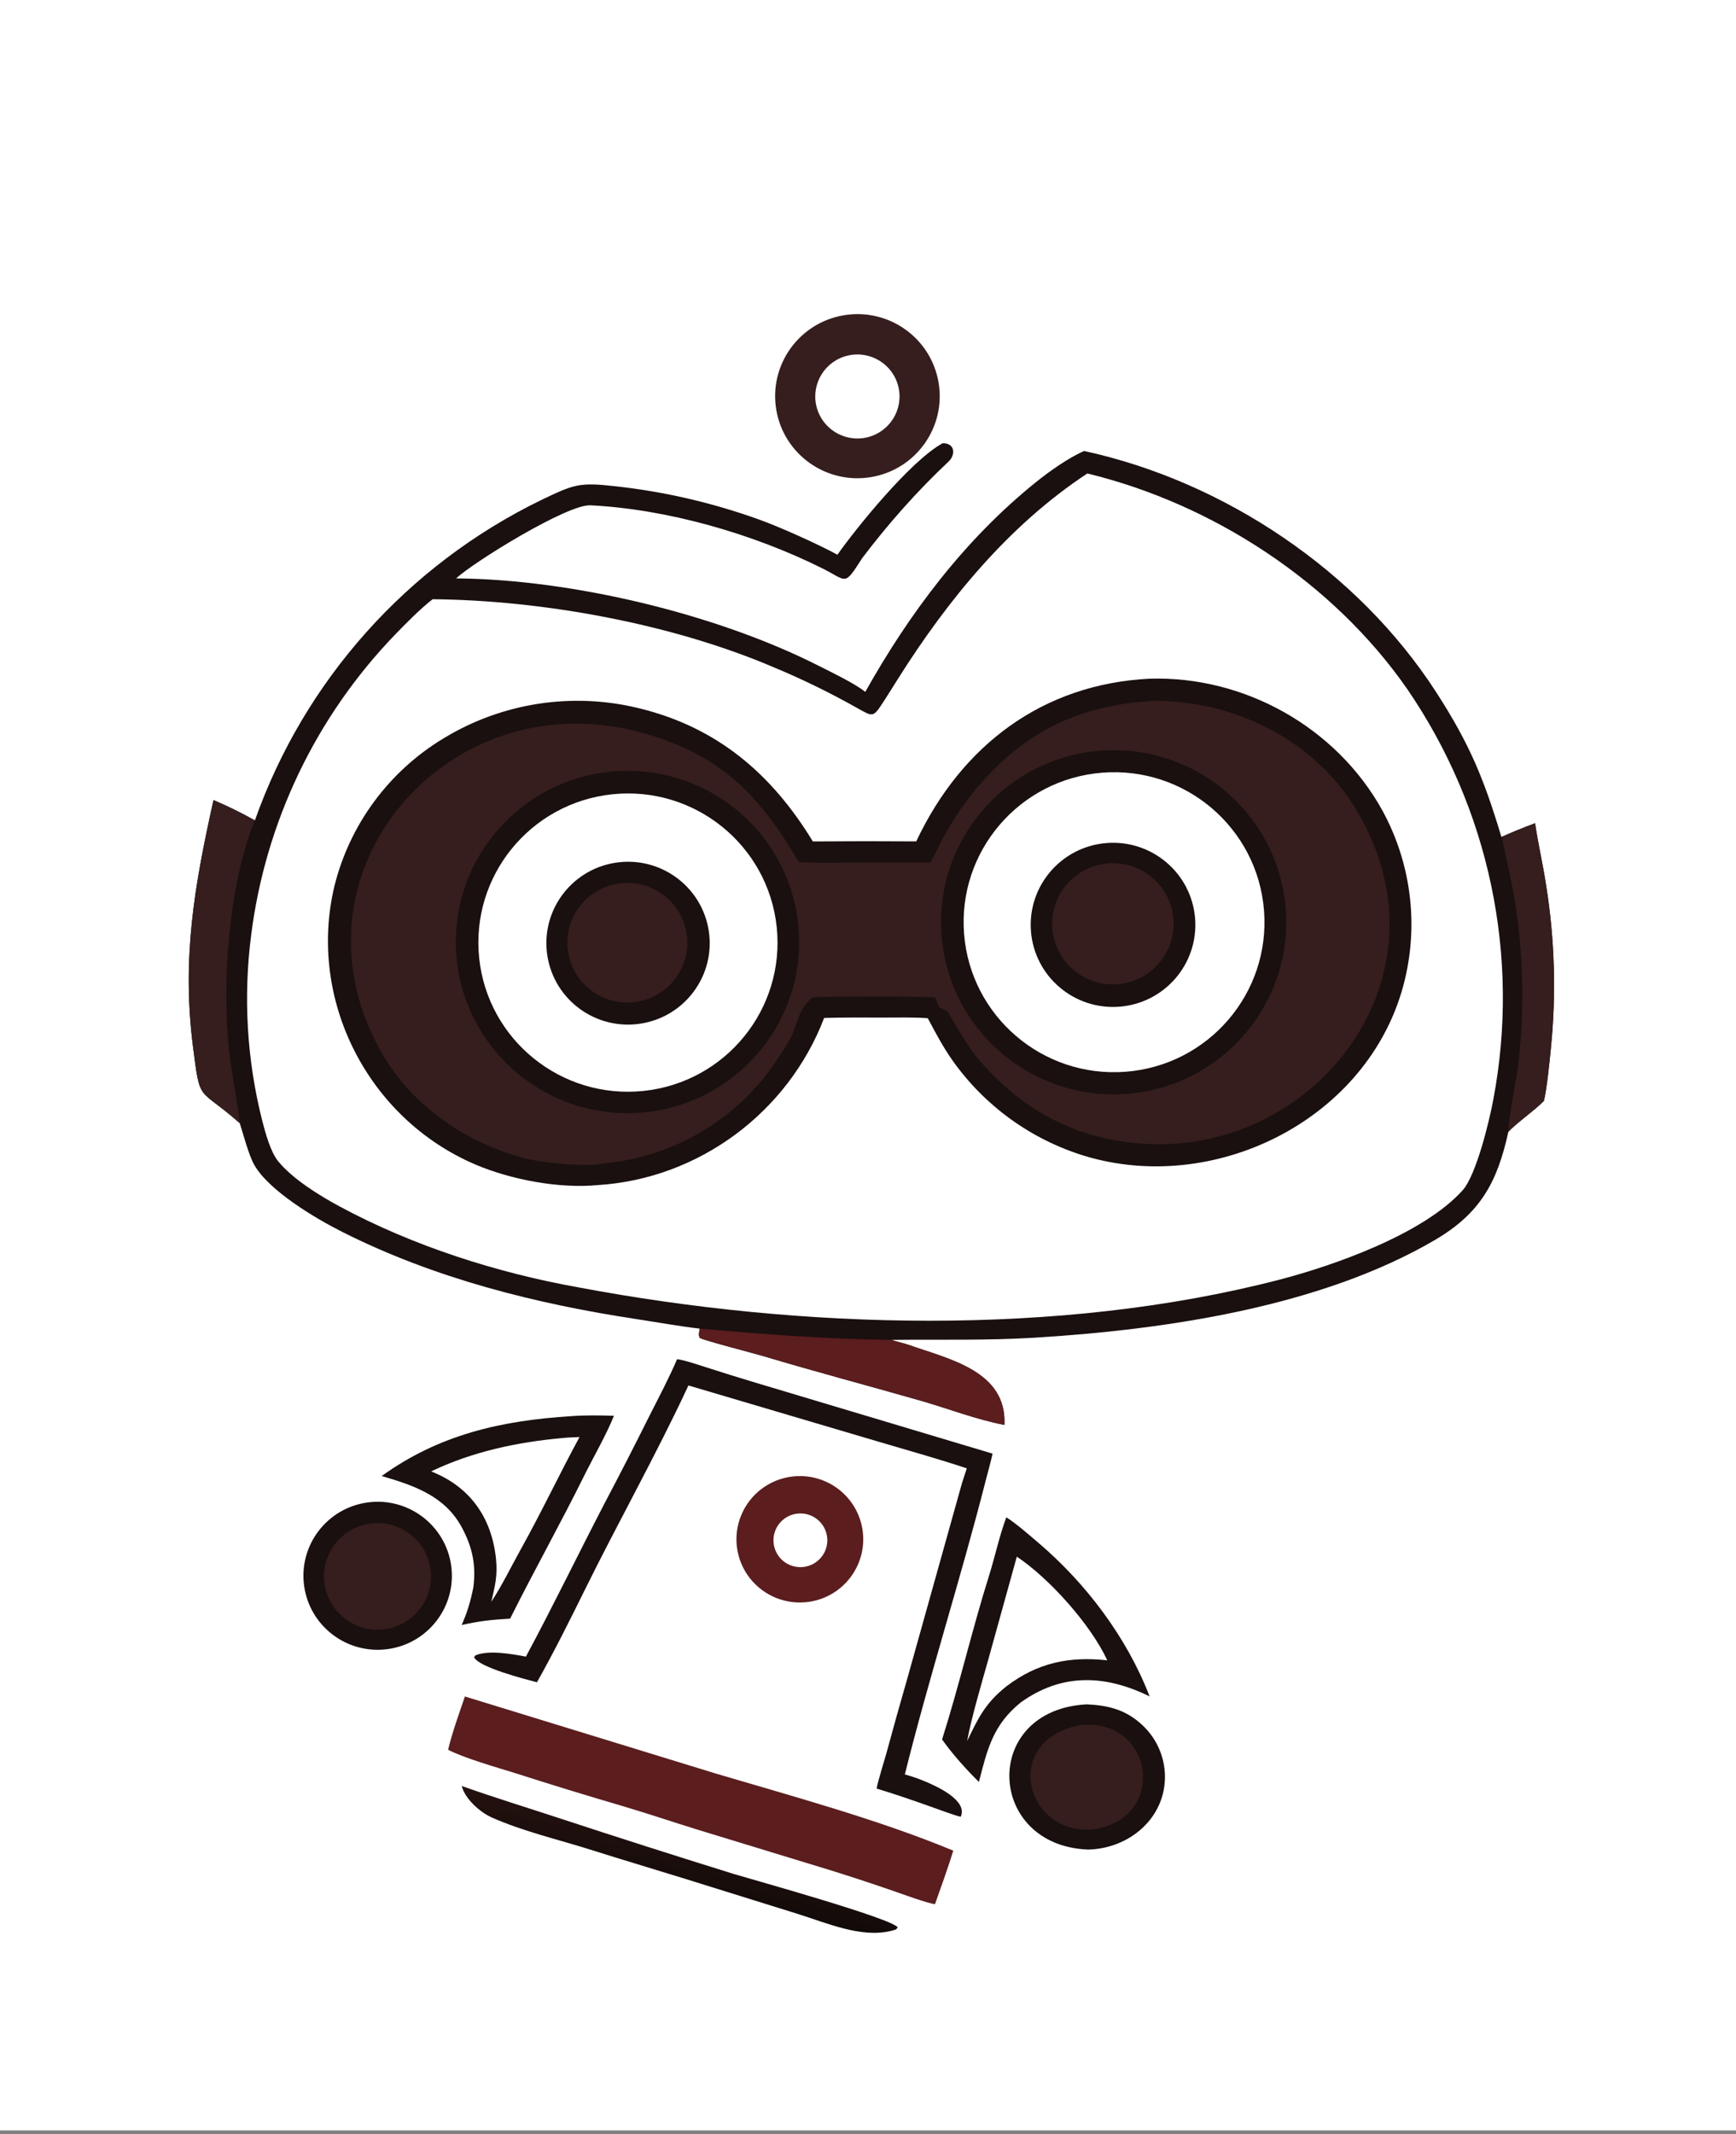 <?xml version="1.0" encoding="utf-8" ?><svg xmlns="http://www.w3.org/2000/svg" xmlns:xlink="http://www.w3.org/1999/xlink" width="332" height="408" viewBox="0 0 332 408"><rect x="0" y="0" width="332" height="408" fill="#808080" stroke="none"/><path fill="white" transform="scale(0.325 0.324)" d="M0 0L1024 0L1024 1257L0 1257L0 0Z"/><path fill="#19100F" transform="scale(0.325 0.324)" d="M492.769 327.316C503.123 312.521 535.652 271.886 554.729 261.506C562.142 261.506 562.355 268.408 558.171 272.348C539.683 289.754 522.632 309.091 507.333 329.347C496.535 346.245 498.753 342.784 483.973 335.389C443.184 314.979 392.83 300.415 347.402 298.149C333.764 297.468 278.345 331.888 268.416 341.275C336.217 341.802 421.411 362.18 481.686 392.812C488.89 396.473 503.269 403.383 509.158 408.254C535.209 361.696 567.656 318.362 609.497 284.572C617.436 278.16 628.679 270.137 637.968 266.094C720.604 284.151 799.061 336.961 845.062 408.335C864.919 439.145 873.24 459.663 883.496 493.832C890.341 490.808 896.289 488.343 903.312 485.75C905.08 497.966 907.989 510.204 909.853 522.725C914.878 554.355 915.809 586.501 912.62 618.369C911.998 625.049 910.122 643.448 908.481 649.569C903.363 654.994 890.363 664.179 887.556 667.966C881.046 697.533 871.177 715.913 844.247 731.706C777.08 771.096 686.051 784.538 609.267 789.262C580.08 791.058 553.144 790.24 524.779 790.583C527.618 791.732 531.296 792.348 534.268 793.399C558.604 802.008 592.536 808.9 591.035 840.758C574.368 837.538 557.853 831.073 541.529 826.384C510.774 817.55 479.805 809.355 449.164 800.148C444.492 798.744 413.442 790.691 411.793 789.41C410.84 787.567 411.409 786.095 411.791 783.951C400.149 782.618 386.818 780.191 375.041 778.403C315.216 769.32 255.728 754.318 201.484 726.911C185.7 718.936 158.312 702.695 149.583 687.272C146.418 681.679 143.195 669.369 141.082 662.71C116.422 640.876 117.923 651.631 113.604 617.894C106.9 565.511 114.396 522.685 125.636 472.086C133.97 475.623 142.099 479.626 149.983 484.075C179.125 401.467 239.563 333.613 318.274 295.136C337.622 285.844 340.676 284.487 361.609 286.85C390.552 289.994 419.017 296.573 446.403 306.448C458.246 310.634 481.928 321.312 492.769 327.316Z"/><path fill="#351E1D" transform="scale(0.325 0.324)" d="M125.636 472.086C133.97 475.623 142.099 479.626 149.983 484.075C134.675 521.207 130.372 580.374 134.857 620.163C136.499 634.723 139.646 649.015 141.082 662.71C116.422 640.876 117.923 651.631 113.604 617.894C106.9 565.511 114.396 522.685 125.636 472.086Z"/><path fill="#5B1D1E" transform="scale(0.325 0.324)" d="M411.791 783.951C451.236 787.383 485.209 790.074 524.779 790.583C527.618 791.732 531.296 792.348 534.268 793.399C558.604 802.008 592.536 808.9 591.035 840.758C574.368 837.538 557.853 831.073 541.529 826.384C510.774 817.55 479.805 809.355 449.164 800.148C444.492 798.744 413.442 790.691 411.793 789.41C410.84 787.567 411.409 786.095 411.791 783.951Z"/><path fill="#351E1D" transform="scale(0.325 0.324)" d="M883.496 493.832C890.341 490.808 896.289 488.343 903.312 485.75C905.08 497.966 907.989 510.204 909.853 522.725C914.878 554.355 915.809 586.501 912.62 618.369C911.998 625.049 910.122 643.448 908.481 649.569C903.363 654.994 890.363 664.179 887.556 667.966C887.271 661.762 892.403 636.737 893.39 627.865C898.196 587.639 895.879 546.881 886.545 507.458C885.745 504.158 884.559 496.433 883.496 493.832Z"/><path fill="white" transform="scale(0.325 0.324)" d="M639.827 279.368C713.833 297.371 784.365 343.553 827.963 406.402C876.398 477.207 894.67 564.368 878.748 648.66C876.383 661.541 868.687 693.384 860.641 702.353C837.382 728.278 784.513 746.839 752.605 755.129C622.774 788.862 471.441 784.302 340.77 759.669C292.495 751.061 242.913 735.144 199.772 711.807C187.888 705.378 172.313 695.748 163.69 685.21C159.158 679.67 156.056 668.07 154.229 660.966C145.276 625.277 143.094 588.227 147.794 551.734C156.175 485.14 185.817 423.024 232.317 374.613C239.013 367.689 246.99 359.513 254.565 353.569C319.07 354.125 394.922 367.965 454.482 393.383C471.442 400.432 487.964 408.49 503.959 417.516C514.141 423.166 513.581 423.751 520.477 413.109C523.086 409.083 525.74 404.777 528.3 400.702C557.56 354.122 593.556 309.952 639.827 279.368Z"/><path fill="#19100F" transform="scale(0.325 0.324)" d="M676.622 400.444C732.325 398.787 786.263 429.143 813.307 477.948C831.212 510.643 835.364 549.119 824.846 584.88C802.02 661.928 713.806 705.04 638.093 681.984C606.834 672.357 579.631 652.677 560.71 626.002C554.885 617.751 550.702 609.713 545.949 600.79C538.069 600.168 527.682 600.41 519.605 600.411C508.215 600.413 496.304 600.279 484.957 600.634C463.727 656.303 411.232 695.579 351.618 699.255C329.041 701.449 300.537 696.008 279.812 687.143C216.409 660.022 180.745 589.816 196.822 522.687C205.874 486.28 229.006 454.952 261.139 435.581C295.552 414.603 336.922 408.24 376.05 417.906C422.142 429.144 454.137 456.677 478.314 496.485C498.593 496.319 518.874 496.308 539.154 496.452C565.765 439.867 613.426 403.558 676.622 400.444Z"/><path fill="#351E1D" transform="scale(0.325 0.324)" d="M673.2 413.941C683.762 412.381 703.597 415.003 714.172 417.645C748.365 426.187 778.632 446.28 797.234 476.414C861.56 580.616 763.428 697.157 650.02 671.6C619.905 664.81 594.711 647.836 575.152 624.225C568.709 616.447 562.878 605.628 557.607 596.843L552.811 594.383C551.864 592.636 550.987 590.312 550.214 588.438C535.392 588.028 520.562 587.908 505.735 588.076C497.321 588.117 486.122 587.898 478.033 588.66C469.007 595.871 469.625 605.169 464.134 614.448C459.654 622.018 453.515 631.118 447.899 637.889C424.745 665.61 391.566 683.052 355.599 686.411C345.684 688.865 318.265 686.062 307.659 683.157C272.48 673.498 240.832 651.278 223.204 618.82C166.491 514.393 263.28 402.34 375.306 431.686C422.615 444.079 445.931 467.553 470.022 508.614C479.079 509.294 490.786 509.003 499.976 508.981L547.444 508.84C549.86 504.856 553.117 497.798 555.523 493.354C561.044 483.188 567.562 473.595 574.98 464.717C601.685 433.144 632.058 417.444 673.2 413.941Z"/><path fill="#19100F" transform="scale(0.325 0.324)" d="M645.604 443.11C701.374 437.752 750.947 478.566 756.384 534.317C761.82 590.068 721.065 639.686 665.309 645.198C609.444 650.721 559.696 609.878 554.249 554.018C548.802 498.158 589.723 448.478 645.604 443.11Z"/><path fill="white" transform="scale(0.325 0.324)" d="M648.452 455.927C697.267 451.997 739.997 488.44 743.809 537.253C747.621 586.066 711.066 628.698 662.233 632.39C613.568 636.07 571.104 599.676 567.306 551.031C563.507 502.385 599.805 459.843 648.452 455.927Z"/><path fill="#19100F" transform="scale(0.325 0.324)" d="M650.748 497.458C677.54 495.122 701.106 515.054 703.243 541.857C705.38 568.659 685.268 592.071 658.444 594.008C631.901 595.924 608.783 576.073 606.668 549.551C604.554 523.029 624.236 499.769 650.748 497.458Z"/><path fill="#351E1D" transform="scale(0.325 0.324)" d="M650.228 509.634C669.885 507.058 687.885 520.963 690.354 540.629C692.822 560.295 678.816 578.214 659.132 580.574C639.601 582.916 621.845 569.045 619.396 549.531C616.946 530.016 630.723 512.189 650.228 509.634Z"/><path fill="#19100F" transform="scale(0.325 0.324)" d="M367.405 454.864C423.159 453.851 469.183 498.206 470.218 553.947C471.252 609.688 426.906 655.719 371.153 656.775C315.369 657.832 269.296 613.465 268.261 557.693C267.226 501.922 311.621 455.877 367.405 454.864Z"/><path fill="white" transform="scale(0.325 0.324)" d="M360.303 468.656C408.662 463.569 451.984 498.65 457.051 547.001C462.119 595.351 427.01 638.648 378.647 643.693C330.314 648.735 287.038 613.661 281.974 565.341C276.91 517.02 311.974 473.74 360.303 468.656Z"/><path fill="#19100F" transform="scale(0.325 0.324)" d="M361.623 509.129C387.912 504.723 412.764 522.552 417.009 548.861C421.253 575.171 403.268 599.907 376.927 603.988C350.814 608.034 326.334 590.243 322.126 564.162C317.918 538.08 335.563 513.496 361.623 509.129Z"/><path fill="#351E1D" transform="scale(0.325 0.324)" d="M367.078 521.015C386.435 519.878 403.086 534.564 404.371 553.908C405.655 573.251 391.092 590.009 371.755 591.44C352.208 592.887 335.226 578.136 333.928 558.583C332.629 539.031 347.512 522.165 367.078 521.015Z"/><path fill="#5B1D1E" transform="scale(0.325 0.324)" d="M273.576 1000.99L421.277 1046.48C466.989 1060.08 517.329 1073.74 560.965 1091.97C557.704 1102.53 553.866 1113.08 550.191 1123.52C545.584 1122.98 530.863 1117.53 525.816 1115.78C513.54 1111.51 501.198 1107.44 488.795 1103.56L409.908 1079.4C395.305 1074.87 380.498 1069.84 365.933 1065.53C344.837 1059.33 323.819 1052.87 302.886 1046.13C291.931 1042.7 273.141 1037.37 263.674 1032.43C265.955 1022.69 270.295 1010.63 273.576 1000.99Z"/><path fill="#19100F" transform="scale(0.325 0.324)" d="M398.411 801.984C402.433 802.388 411.364 805.443 415.562 806.773C425.155 809.882 434.782 812.886 444.441 815.785L584.066 857.702C582.879 863.145 581.295 868.622 579.92 874.031C565.222 931.822 546.811 989.141 532.444 1046.98C536.453 1048.09 540.386 1049.45 544.221 1051.05C550.663 1053.74 569.776 1062.23 565.336 1071.95C562.516 1071.48 551.394 1067.31 547.979 1066.1C537.124 1062.23 526.893 1058.66 515.834 1055.32C516.729 1050.44 520.088 1039.91 521.534 1034.7C525.563 1019.83 529.707 1004.98 533.967 990.173L566.076 875.087L568.902 866.377C550.524 860.258 529.932 854.563 511.25 848.961L405.103 817.474C386.178 858.277 363.802 898.07 343.938 938.479C335.104 956.45 325.76 975.144 315.969 992.602C309.069 990.784 281.659 983.811 278.941 977.784L279.884 976.675C287.707 973.461 301.312 975.937 309.47 977.469C325.248 948.038 340.143 917.175 355.522 887.471C364.672 870.095 373.616 852.61 382.35 835.02C387.562 824.702 393.977 812.511 398.411 801.984Z"/><path fill="#19100F" transform="scale(0.325 0.324)" d="M592.161 895.285C597.576 898.603 605.747 905.806 610.675 909.998C638.931 934.036 663.126 966.121 676.475 1000.95C650.455 988.112 624.929 987.021 600.623 1004.52C584.243 1017.84 580.995 1032.1 576.039 1051.4C568.749 1044.29 560.185 1034.65 554.367 1026.35C564.466 994.377 572.016 961.558 582.053 929.514C585.588 918.228 587.973 906.512 592.161 895.285Z"/><path fill="white" transform="scale(0.325 0.324)" d="M598.343 918.499C617.474 931.236 641.979 958.766 651.566 979.648C629.175 977.202 610.453 981.065 592.222 995.001C579.834 1004.87 575.706 1013.53 569.09 1027.33C571.604 1013.55 577.815 992.531 581.66 978.799L598.343 918.499Z"/><path fill="#19100F" transform="scale(0.325 0.324)" d="M335.905 835.601C344.312 834.976 352.851 835.091 361.267 835.371C356.793 846.59 349.281 859.562 343.841 870.578C329.851 898.907 314.258 926.79 300.183 955.054C288.354 955.797 283.213 956.323 271.679 958.79C275.033 951.232 277.002 944.514 278.566 936.43C280.16 923.405 278.022 913.064 271.921 901.536C261.977 882.748 243.799 876.523 224.594 870.92C258.485 846.427 294.92 838.211 335.905 835.601Z"/><path fill="white" transform="scale(0.325 0.324)" d="M331.251 848.479C333.273 848.182 338.73 848.039 341.016 847.913C329.374 869.409 318.552 892.393 306.605 913.874C301.004 923.946 295.423 935.513 289.12 945.079C291.367 935.266 292.825 929.941 291.879 919.887C289.388 895.562 276.698 877.276 253.711 868.183C277.828 856.538 304.71 850.804 331.251 848.479Z"/><path fill="#351E1D" transform="scale(0.325 0.324)" d="M496.293 186.059C522.717 181.487 547.826 199.256 552.297 225.693C556.768 252.129 538.898 277.163 512.439 281.531C486.124 285.876 461.249 268.128 456.803 241.836C452.356 215.543 470.012 190.606 496.293 186.059Z"/><path fill="white" transform="scale(0.325 0.324)" d="M498.941 209.79C512.279 206.705 525.593 215.013 528.681 228.348C531.768 241.683 523.459 254.995 510.122 258.084C496.782 261.172 483.464 252.864 480.377 239.527C477.289 226.19 485.6 212.876 498.941 209.79Z"/><path fill="#19100F" transform="scale(0.325 0.324)" d="M639.539 1005.63C652.357 1006.24 662.606 1008.82 672.288 1017.96C680.389 1025.55 685.139 1036.05 685.492 1047.15C686.206 1072.4 664.787 1090.75 640.365 1091.31C580.193 1089.12 577.052 1008.83 639.539 1005.63Z"/><path fill="#351E1D" transform="scale(0.325 0.324)" d="M636.328 1017.8C678.512 1013.89 687.765 1072.37 643.519 1079.46C602.297 1082.93 589.343 1025.81 636.328 1017.8Z"/><path fill="#19100F" transform="scale(0.325 0.324)" d="M216.583 886.469C240.456 883.358 262.345 900.147 265.523 924.006C268.7 947.864 251.968 969.795 228.112 973.037C204.164 976.292 182.125 959.484 178.935 935.532C175.745 911.58 192.618 889.592 216.583 886.469Z"/><path fill="#351E1D" transform="scale(0.325 0.324)" d="M215.036 899.467C232.062 895.522 249.041 906.203 252.852 923.255C256.663 940.307 245.846 957.198 228.761 960.873C211.865 964.508 195.199 953.84 191.43 936.977C187.661 920.114 198.2 903.369 215.036 899.467Z"/><path fill="#5B1D1E" transform="scale(0.325 0.324)" d="M466.05 871.226C486.312 868.705 504.836 882.937 507.615 903.161C510.394 923.385 496.394 942.085 476.203 945.12C462.911 947.117 449.573 941.812 441.286 931.233C432.999 920.653 431.045 906.434 436.171 894.012C441.298 881.59 452.712 872.885 466.05 871.226Z"/><path fill="white" transform="scale(0.325 0.324)" d="M468.584 893.172C477.07 891.87 485.049 897.564 486.577 906.01C488.105 914.457 482.625 922.583 474.22 924.335C468.58 925.511 462.746 923.533 458.985 919.17C455.224 914.807 454.128 908.747 456.123 903.344C458.118 897.941 462.889 894.046 468.584 893.172Z"/><defs><linearGradient id="gradient_0" gradientUnits="userSpaceOnUse" x1="395.702" y1="1120.909" x2="402.897" y2="1076.481"><stop offset="0" stop-color="#120B09"/><stop offset="1" stop-color="#23110F"/></linearGradient></defs><path fill="url(#gradient_0)" transform="scale(0.325 0.324)" d="M271.711 1053.81C290.998 1060.66 310.059 1066.53 329.472 1072.92C363.47 1084.13 397.561 1095.05 431.738 1105.7C442.893 1109.09 525.331 1132.02 528.281 1137.3L527.229 1138.45C526.173 1138.8 525.103 1139.11 524.022 1139.37C506.518 1143.57 486.279 1134.54 469.338 1129.26L403.078 1108.55C384.691 1102.82 366.264 1097.36 347.832 1091.5C328.586 1085.38 307.788 1080.61 289.311 1072.35C282.422 1069.26 273.598 1061.4 271.711 1053.81Z"/></svg>